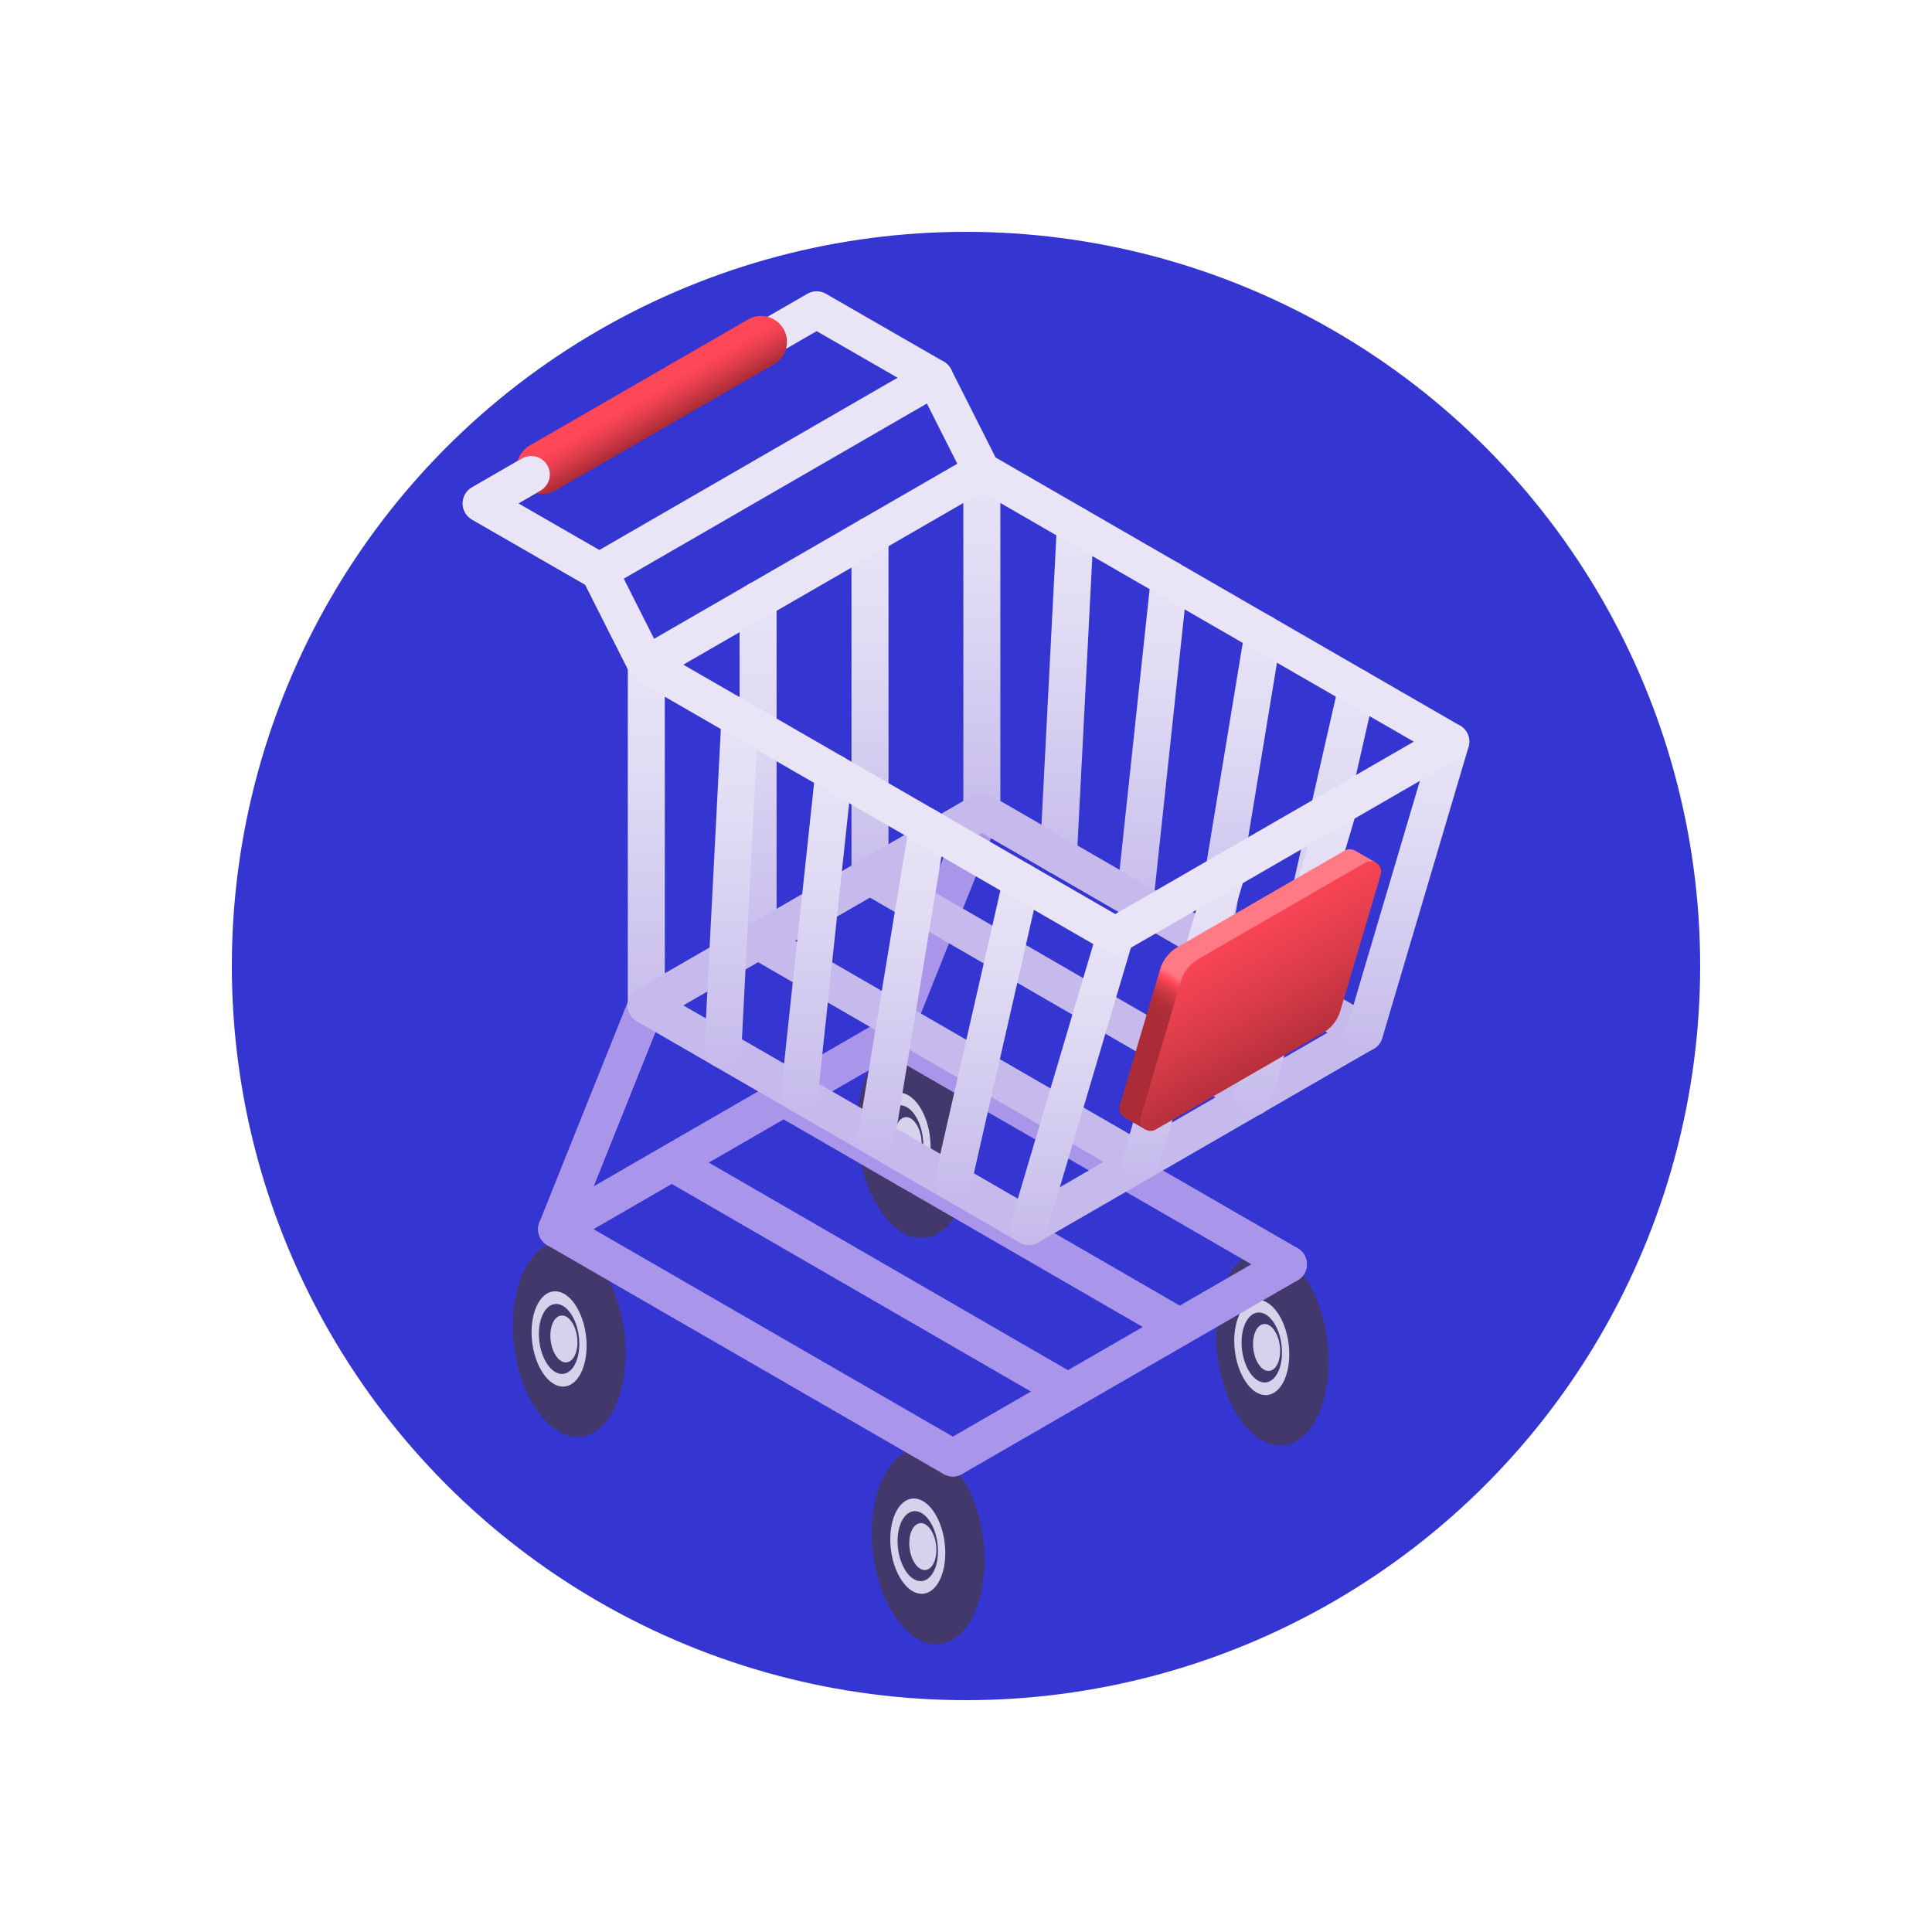 <?xml version="1.0"?>
<svg xmlns="http://www.w3.org/2000/svg" xmlns:xlink="http://www.w3.org/1999/xlink" xmlns:svgjs="http://svgjs.com/svgjs" version="1.1" width="512" height="512" x="0" y="0" viewBox="0 0 512 512" style="enable-background:new 0 0 512 512" xml:space="preserve" class=""><circle r="256" cx="256" cy="256" fill="#3535d1" shape="circle" transform="matrix(0.76,0,0,0.76,61.44,61.44)"/><g transform="matrix(0.7,0,0,0.7,76.8,77.194)"><linearGradient xmlns="http://www.w3.org/2000/svg" id="lg1"><stop offset="0" stop-color="#c5baeb"/><stop offset=".148" stop-color="#ccc2ed"/><stop offset=".679" stop-color="#e1dcf4"/><stop offset="1" stop-color="#e9e5f6"/></linearGradient><linearGradient xmlns="http://www.w3.org/2000/svg" xmlns:xlink="http://www.w3.org/1999/xlink" id="SVGID_1_" gradientUnits="userSpaceOnUse" x1="134.969" x2="134.969" xlink:href="#lg1" y1="277.352" y2="134.354"/><linearGradient xmlns="http://www.w3.org/2000/svg" xmlns:xlink="http://www.w3.org/1999/xlink" id="SVGID_2_" gradientUnits="userSpaceOnUse" x1="177.283" x2="177.283" xlink:href="#lg1" y1="252.903" y2="109.905"/><linearGradient xmlns="http://www.w3.org/2000/svg" xmlns:xlink="http://www.w3.org/1999/xlink" id="SVGID_3_" gradientUnits="userSpaceOnUse" x1="219.651" x2="219.651" xlink:href="#lg1" y1="228.476" y2="85.443"/><linearGradient xmlns="http://www.w3.org/2000/svg" xmlns:xlink="http://www.w3.org/1999/xlink" id="SVGID_4_" gradientUnits="userSpaceOnUse" x1="261.998" x2="261.998" xlink:href="#lg1" y1="204.006" y2="61.008"/><linearGradient xmlns="http://www.w3.org/2000/svg" xmlns:xlink="http://www.w3.org/1999/xlink" id="SVGID_5_" gradientUnits="userSpaceOnUse" x1="294.203" x2="294.203" xlink:href="#lg1" y1="220.793" y2="81.507"/><linearGradient xmlns="http://www.w3.org/2000/svg" xmlns:xlink="http://www.w3.org/1999/xlink" id="SVGID_6_" gradientUnits="userSpaceOnUse" x1="326.475" x2="326.475" xlink:href="#lg1" y1="237.518" y2="101.942"/><linearGradient xmlns="http://www.w3.org/2000/svg" xmlns:xlink="http://www.w3.org/1999/xlink" id="SVGID_7_" gradientUnits="userSpaceOnUse" x1="358.772" x2="358.772" xlink:href="#lg1" y1="254.205" y2="122.442"/><linearGradient xmlns="http://www.w3.org/2000/svg" xmlns:xlink="http://www.w3.org/1999/xlink" id="SVGID_8_" gradientUnits="userSpaceOnUse" x1="391.037" x2="391.037" xlink:href="#lg1" y1="270.93" y2="142.991"/><linearGradient xmlns="http://www.w3.org/2000/svg" xmlns:xlink="http://www.w3.org/1999/xlink" id="SVGID_9_" gradientUnits="userSpaceOnUse" x1="296.153" x2="296.153" xlink:href="#lg1" y1="361.052" y2="236.847"/><linearGradient xmlns="http://www.w3.org/2000/svg" xmlns:xlink="http://www.w3.org/1999/xlink" id="SVGID_10_" gradientUnits="userSpaceOnUse" x1="167.174" x2="167.174" xlink:href="#lg1" y1="294.138" y2="154.853"/><linearGradient xmlns="http://www.w3.org/2000/svg" xmlns:xlink="http://www.w3.org/1999/xlink" id="SVGID_11_" gradientUnits="userSpaceOnUse" x1="199.446" x2="199.446" xlink:href="#lg1" y1="310.864" y2="175.288"/><linearGradient xmlns="http://www.w3.org/2000/svg" xmlns:xlink="http://www.w3.org/1999/xlink" id="SVGID_12_" gradientUnits="userSpaceOnUse" x1="231.743" x2="231.743" xlink:href="#lg1" y1="327.551" y2="195.788"/><linearGradient xmlns="http://www.w3.org/2000/svg" xmlns:xlink="http://www.w3.org/1999/xlink" id="SVGID_13_" gradientUnits="userSpaceOnUse" x1="264.009" x2="264.009" xlink:href="#lg1" y1="344.277" y2="216.336"/><linearGradient xmlns="http://www.w3.org/2000/svg" xmlns:xlink="http://www.w3.org/1999/xlink" id="SVGID_14_" gradientUnits="userSpaceOnUse" x1="338.507" x2="338.507" xlink:href="#lg1" y1="336.637" y2="212.406"/><linearGradient xmlns="http://www.w3.org/2000/svg" xmlns:xlink="http://www.w3.org/1999/xlink" id="SVGID_15_" gradientUnits="userSpaceOnUse" x1="380.861" x2="380.861" xlink:href="#lg1" y1="312.21" y2="187.945"/><linearGradient xmlns="http://www.w3.org/2000/svg" xmlns:xlink="http://www.w3.org/1999/xlink" id="SVGID_16_" gradientUnits="userSpaceOnUse" x1="423.206" x2="423.206" xlink:href="#lg1" y1="287.761" y2="163.496"/><linearGradient xmlns="http://www.w3.org/2000/svg" id="lg2"><stop offset="0" stop-color="#ab2c37"/><stop offset=".073" stop-color="#b32f3a"/><stop offset=".483" stop-color="#dc3c4a"/><stop offset=".806" stop-color="#f64453"/><stop offset="1" stop-color="#ff4757"/></linearGradient><linearGradient xmlns="http://www.w3.org/2000/svg" xmlns:xlink="http://www.w3.org/1999/xlink" id="SVGID_17_" gradientUnits="userSpaceOnUse" x1="141.787" x2="134.816" xlink:href="#lg2" y1="51.215" y2="39.141"/><linearGradient xmlns="http://www.w3.org/2000/svg" id="SVGID_18_" gradientUnits="userSpaceOnUse" x1="342.889" x2="356.376" y1="283.387" y2="260.027"><stop offset="0" stop-color="#ab2c37"/><stop offset=".136" stop-color="#ae2d38"/><stop offset=".247" stop-color="#b8303c"/><stop offset=".349" stop-color="#ca3643"/><stop offset=".446" stop-color="#e13e4c"/><stop offset=".535" stop-color="#ff4757"/><stop offset=".65" stop-color="#ff7a85"/></linearGradient><linearGradient xmlns="http://www.w3.org/2000/svg" xmlns:xlink="http://www.w3.org/1999/xlink" id="SVGID_19_" gradientUnits="userSpaceOnUse" x1="383.33" x2="350.146" xlink:href="#lg2" y1="294.166" y2="236.69"/><g xmlns="http://www.w3.org/2000/svg"><g><g><g><ellipse cx="105.789" cy="396.631" fill="#43386b" rx="20.996" ry="37.112" transform="matrix(.993 -.121 .121 .993 -47.209 15.712)" data-original="#43386b" style=""/></g></g><g><g><path d="m108.77 384.818c4.349 7.533 4.821 18.928 1.055 25.452s-10.345 5.706-14.695-1.827c-4.349-7.533-4.821-18.928-1.055-25.452 3.767-6.524 10.346-5.706 14.695 1.827z" fill="#d7d1eb" data-original="#d7d1eb" style=""/></g></g><g><g><path d="m106.959 387.955c3.194 5.533 3.542 13.903.775 18.694-2.767 4.792-7.599 4.191-10.793-1.342s-3.541-13.903-.775-18.695 7.599-4.19 10.793 1.343z" fill="#43386b" data-original="#43386b" style=""/></g></g><g><g><path d="m107.13 390.817c2.14 3.707 2.373 9.315.519 12.526s-5.092 2.808-7.232-.899-2.373-9.315-.519-12.526 5.091-2.808 7.232.899z" fill="#d7d1eb" data-original="#d7d1eb" style=""/></g></g></g><g><g><g><ellipse cx="241.583" cy="475.073" fill="#43386b" rx="20.996" ry="37.112" transform="matrix(.993 -.121 .121 .993 -55.701 32.717)" data-original="#43386b" style=""/></g></g><g><g><path d="m244.563 463.261c4.349 7.533 4.821 18.928 1.055 25.452s-10.345 5.706-14.695-1.828c-4.349-7.533-4.821-18.928-1.055-25.452 3.767-6.523 10.346-5.705 14.695 1.828z" fill="#d7d1eb" data-original="#d7d1eb" style=""/></g></g><g><g><path d="m242.752 466.397c3.194 5.533 3.542 13.903.775 18.694-2.767 4.792-7.599 4.191-10.793-1.342s-3.541-13.903-.775-18.695 7.599-4.19 10.793 1.343z" fill="#43386b" data-original="#43386b" style=""/></g></g><g><g><ellipse cx="239.567" cy="475.073" fill="#d7d1eb" rx="5.049" ry="8.925" transform="matrix(.993 -.121 .121 .993 -55.719 32.475)" data-original="#d7d1eb" style=""/></g></g></g><g><g><g><g><ellipse cx="236.023" cy="321.419" fill="#43386b" rx="20.996" ry="37.112" transform="matrix(.993 -.121 .121 .993 -37.152 30.915)" data-original="#43386b" style=""/></g></g><g><g><path d="m239.003 309.607c4.349 7.533 4.821 18.928 1.055 25.452s-10.345 5.706-14.695-1.827c-4.349-7.533-4.821-18.928-1.055-25.452 3.767-6.524 10.346-5.706 14.695 1.827z" fill="#d7d1eb" data-original="#d7d1eb" style=""/></g></g><g><g><path d="m237.193 312.743c3.194 5.533 3.542 13.903.775 18.695s-7.599 4.191-10.793-1.342-3.541-13.903-.775-18.695 7.598-4.191 10.793 1.342z" fill="#43386b" data-original="#43386b" style=""/></g></g><g><g><ellipse cx="234.007" cy="321.419" fill="#d7d1eb" rx="5.049" ry="8.925" transform="matrix(.993 -.121 .121 .993 -37.169 30.674)" data-original="#d7d1eb" style=""/></g></g></g><g><g><g><ellipse cx="371.816" cy="399.861" fill="#43386b" rx="20.996" ry="37.112" transform="matrix(.993 -.121 .121 .993 -45.644 47.92)" data-original="#43386b" style=""/></g></g><g><g><path d="m374.796 388.049c4.349 7.533 4.821 18.928 1.055 25.452s-10.345 5.706-14.695-1.828c-4.349-7.533-4.821-18.928-1.055-25.452 3.767-6.523 10.346-5.705 14.695 1.828z" fill="#d7d1eb" data-original="#d7d1eb" style=""/></g></g><g><g><path d="m372.986 391.185c3.195 5.533 3.542 13.903.775 18.695s-7.599 4.191-10.793-1.342-3.541-13.903-.775-18.695 7.598-4.191 10.793 1.342z" fill="#43386b" data-original="#43386b" style=""/></g></g><g><g><path d="m373.156 394.048c2.141 3.707 2.373 9.315.519 12.526s-5.091 2.808-7.232-.899-2.373-9.315-.519-12.526 5.092-2.809 7.232.899z" fill="#d7d1eb" data-original="#d7d1eb" style=""/></g></g></g></g><g><path d="m101.011 362.053c-2.422 0-4.777-1.256-6.074-3.504-1.935-3.351-.787-7.636 2.564-9.571l127.03-73.346c3.35-1.936 7.637-.786 9.571 2.564 1.935 3.351.787 7.636-2.564 9.571l-127.03 73.346c-1.103.637-2.309.94-3.497.94z" fill="#a996eb" data-original="#a996eb" style=""/></g><g><path d="m378.049 375.362c-1.188 0-2.393-.303-3.496-.94l-150.021-86.615c-3.019-1.743-4.297-5.439-3-8.674l33.963-84.74c1.438-3.592 5.515-5.336 9.11-3.897 3.591 1.44 5.335 5.518 3.896 9.11l-31.702 79.102 144.761 83.578c3.351 1.935 4.499 6.22 2.564 9.571-1.298 2.248-3.653 3.505-6.075 3.505z" fill="#a996eb" data-original="#a996eb" style=""/></g><g><path d="m251.02 448.708c-1.188 0-2.393-.303-3.496-.94l-150.023-86.615c-3.019-1.743-4.297-5.439-3-8.674l33.964-84.74c1.438-3.591 5.515-5.336 9.11-3.897 3.592 1.44 5.335 5.518 3.896 9.11l-31.704 79.102 144.762 83.579c3.351 1.935 4.499 6.219 2.564 9.571-1.296 2.248-3.651 3.504-6.073 3.504z" fill="#a996eb" data-original="#a996eb" style=""/></g><g><path d="m134.969 277.352c-3.87 0-7.006-3.137-7.006-7.006v-128.986c0-3.87 3.136-7.006 7.006-7.006s7.006 3.137 7.006 7.006v128.986c0 3.87-3.136 7.006-7.006 7.006z" fill="url(#SVGID_1_)" data-original="url(#SVGID_1_)" style=""/></g><g><path d="m364.52 312.209c-1.189 0-2.395-.303-3.499-.941l-144.876-83.732c-3.35-1.936-4.497-6.222-2.56-9.572 1.936-3.349 6.221-4.497 9.572-2.56l144.876 83.732c3.35 1.936 4.497 6.222 2.56 9.572-1.299 2.245-3.653 3.501-6.073 3.501z" fill="#c5baeb" data-original="#c5baeb" style=""/></g><g><path d="m322.151 336.636c-1.189 0-2.395-.303-3.499-.941l-144.874-83.731c-3.35-1.936-4.497-6.222-2.56-9.572 1.936-3.349 6.221-4.497 9.572-2.56l144.874 83.732c3.35 1.936 4.497 6.222 2.56 9.572-1.299 2.245-3.653 3.5-6.073 3.5z" fill="#c5baeb" data-original="#c5baeb" style=""/></g><g><path d="m335.067 398.034c-1.189 0-2.395-.303-3.499-.941l-144.874-83.732c-3.35-1.936-4.497-6.221-2.56-9.572 1.936-3.349 6.219-4.497 9.572-2.56l144.874 83.731c3.35 1.936 4.497 6.222 2.56 9.572-1.299 2.247-3.652 3.502-6.073 3.502z" fill="#a996eb" data-original="#a996eb" style=""/></g><g><path d="m292.699 422.461c-1.189 0-2.395-.303-3.499-.941l-144.876-83.732c-3.35-1.936-4.497-6.222-2.56-9.572 1.936-3.349 6.221-4.498 9.572-2.56l144.876 83.732c3.35 1.936 4.497 6.222 2.56 9.572-1.298 2.246-3.652 3.501-6.073 3.501z" fill="#a996eb" data-original="#a996eb" style=""/></g><g><path d="m177.283 252.903c-3.87 0-7.006-3.137-7.006-7.006v-128.986c0-3.87 3.136-7.006 7.006-7.006s7.006 3.137 7.006 7.006v128.986c0 3.87-3.136 7.006-7.006 7.006z" fill="url(#SVGID_2_)" data-original="url(#SVGID_2_)" style=""/></g><g><path d="m219.651 228.476c-3.87 0-7.006-3.137-7.006-7.006v-129.021c0-3.87 3.136-7.006 7.006-7.006s7.006 3.137 7.006 7.006v129.021c0 3.869-3.137 7.006-7.006 7.006z" fill="url(#SVGID_3_)" data-original="url(#SVGID_3_)" style=""/></g><g><path d="m261.998 204.006c-3.87 0-7.006-3.137-7.006-7.006v-128.986c0-3.87 3.136-7.006 7.006-7.006s7.006 3.137 7.006 7.006v128.986c0 3.869-3.136 7.006-7.006 7.006z" fill="url(#SVGID_4_)" data-original="url(#SVGID_4_)" style=""/></g><g><path d="m290.986 220.792c-.12 0-.242-.003-.365-.01-3.864-.199-6.837-3.493-6.637-7.357l6.445-125.273c.198-3.864 3.427-6.834 7.357-6.637 3.864.199 6.837 3.493 6.637 7.357l-6.445 125.273c-.192 3.743-3.287 6.647-6.992 6.647z" fill="url(#SVGID_5_)" data-original="url(#SVGID_5_)" style=""/></g><g><path d="m319.982 237.518c-.249 0-.499-.013-.754-.04-3.847-.412-6.633-3.864-6.221-7.712l13.003-121.561c.412-3.847 3.844-6.634 7.712-6.222 3.847.412 6.633 3.864 6.221 7.712l-13.003 121.561c-.384 3.594-3.424 6.262-6.958 6.262z" fill="url(#SVGID_6_)" data-original="url(#SVGID_6_)" style=""/></g><g><path d="m349.07 254.205c-.379 0-.762-.031-1.148-.094-3.818-.63-6.403-4.235-5.773-8.053l19.419-117.749c.629-3.818 4.237-6.4 8.053-5.773 3.818.63 6.403 4.235 5.773 8.053l-19.419 117.749c-.566 3.431-3.537 5.867-6.905 5.867z" fill="url(#SVGID_7_)" data-original="url(#SVGID_7_)" style=""/></g><g><path d="m378.063 270.93c-.516 0-1.04-.057-1.564-.177-3.773-.86-6.133-4.615-5.274-8.388l25.963-113.924c.859-3.773 4.614-6.133 8.388-5.274 3.773.86 6.133 4.615 5.274 8.388l-25.963 113.925c-.74 3.248-3.628 5.45-6.824 5.45z" fill="url(#SVGID_8_)" data-original="url(#SVGID_8_)" style=""/></g><g><path d="m279.812 361.05c-1.211 0-2.421-.313-3.506-.94l-144.843-83.698c-2.166-1.252-3.5-3.565-3.5-6.068s1.336-4.815 3.503-6.066l127.038-73.346c2.169-1.252 4.84-1.251 7.009.001l144.843 83.698c2.166 1.252 3.5 3.565 3.5 6.068 0 2.502-1.336 4.815-3.503 6.066l-127.039 73.346c-1.083.626-2.293.939-3.502.939zm-130.835-90.701 130.836 75.604 113.029-65.258-130.836-75.604z" fill="#c5baeb" data-original="#c5baeb" style=""/></g><g><path d="m279.814 361.052c-.66 0-1.33-.094-1.995-.291-3.71-1.1-5.825-5-4.725-8.709l32.683-110.188c1.1-3.71 5-5.825 8.71-4.724 3.71 1.1 5.825 5 4.725 8.709l-32.683 110.188c-.903 3.044-3.693 5.015-6.715 5.015z" fill="url(#SVGID_9_)" data-original="url(#SVGID_9_)" style=""/></g><g><path d="m163.956 294.138c-.12 0-.242-.003-.365-.009-3.864-.199-6.837-3.493-6.637-7.357l6.447-125.273c.198-3.863 3.457-6.836 7.357-6.637 3.864.199 6.837 3.493 6.637 7.357l-6.447 125.273c-.192 3.742-3.288 6.646-6.992 6.646z" fill="url(#SVGID_10_)" data-original="url(#SVGID_10_)" style=""/></g><g><path d="m192.953 310.864c-.249 0-.499-.013-.754-.04-3.847-.412-6.633-3.864-6.221-7.712l13.003-121.561c.411-3.848 3.849-6.635 7.712-6.222 3.847.412 6.633 3.864 6.221 7.712l-13.003 121.561c-.384 3.594-3.424 6.262-6.958 6.262z" fill="url(#SVGID_11_)" data-original="url(#SVGID_11_)" style=""/></g><g><path d="m222.041 327.551c-.379 0-.762-.031-1.148-.094-3.818-.63-6.403-4.235-5.773-8.053l19.419-117.749c.631-3.818 4.242-6.401 8.053-5.773 3.818.63 6.403 4.235 5.773 8.053l-19.419 117.749c-.566 3.432-3.537 5.867-6.905 5.867z" fill="url(#SVGID_12_)" data-original="url(#SVGID_12_)" style=""/></g><g><path d="m251.034 344.276c-.516 0-1.04-.057-1.564-.177-3.773-.86-6.133-4.615-5.274-8.388l25.963-113.924c.859-3.773 4.616-6.135 8.388-5.274 3.773.86 6.133 4.615 5.274 8.388l-25.963 113.924c-.74 3.249-3.628 5.451-6.824 5.451z" fill="url(#SVGID_13_)" data-original="url(#SVGID_13_)" style=""/></g><g><path d="m322.16 336.637c-.66 0-1.33-.094-1.995-.291-3.71-1.101-5.825-5-4.725-8.71l32.7-110.214c1.103-3.709 5.002-5.825 8.71-4.724 3.71 1.101 5.825 5 4.725 8.71l-32.7 110.214c-.905 3.044-3.693 5.015-6.715 5.015z" fill="url(#SVGID_14_)" data-original="url(#SVGID_14_)" style=""/></g><g><path d="m364.529 312.21c-.66 0-1.329-.094-1.994-.29-3.71-1.099-5.825-4.998-4.727-8.708l32.668-110.25c1.1-3.71 4.999-5.824 8.709-4.727 3.71 1.099 5.825 4.998 4.727 8.708l-32.668 110.25c-.903 3.045-3.692 5.017-6.715 5.017z" fill="url(#SVGID_15_)" data-original="url(#SVGID_15_)" style=""/></g><g><path d="m406.875 287.761c-.66 0-1.329-.094-1.994-.29-3.71-1.099-5.825-4.998-4.727-8.708l32.668-110.249c1.1-3.711 4.997-5.825 8.709-4.727 3.71 1.099 5.825 4.998 4.727 8.708l-32.668 110.248c-.903 3.046-3.692 5.018-6.715 5.018z" fill="url(#SVGID_16_)" data-original="url(#SVGID_16_)" style=""/></g><g><path d="m312.495 250.862c-1.21 0-2.419-.313-3.503-.939l-177.526-102.495c-2.168-1.251-3.503-3.564-3.503-6.068 0-2.503 1.336-4.816 3.503-6.068l127.038-73.346c2.168-1.251 4.839-1.251 7.006 0l177.528 102.495c2.168 1.251 3.503 3.564 3.503 6.068 0 2.503-1.336 4.816-3.503 6.068l-127.04 73.346c-1.084.626-2.293.939-3.503.939zm-163.514-109.502 163.514 94.405 113.027-65.256-163.515-94.405z" fill="#e9e5f6" data-original="#e9e5f6" style="" class=""/></g><g><path d="m134.974 148.368c-2.56 0-5.028-1.408-6.261-3.851l-16.87-33.426-42.881-24.69c-2.17-1.25-3.509-3.563-3.51-6.068s1.334-4.82 3.503-6.072l126.999-73.322c2.165-1.25 4.832-1.251 6.999-.004l44.654 25.713c1.184.682 2.143 1.695 2.759 2.915l17.815 35.295c1.743 3.454.356 7.668-3.098 9.412-3.455 1.742-7.669.357-9.412-3.098l-16.871-33.427-39.339-22.652-112.977 65.228 34.167 19.672c1.184.682 2.143 1.695 2.759 2.915l17.814 35.295c1.743 3.455.356 7.668-3.098 9.412-1.013.511-2.09.753-3.152.753z" fill="#e9e5f6" data-original="#e9e5f6" style="" class=""/></g><g><path d="m251.034 448.708c-2.422 0-4.777-1.256-6.074-3.504-1.935-3.351-.787-7.636 2.564-9.571l127.029-73.347c3.351-1.936 7.636-.786 9.571 2.564 1.935 3.351.787 7.636-2.564 9.571l-127.03 73.347c-1.103.637-2.308.94-3.496.94z" fill="#a996eb" data-original="#a996eb" style=""/></g><g><path d="m95.714 76.718c-3.391 0-6.688-1.759-8.505-4.906-2.708-4.692-1.1-10.691 3.591-13.399l82.713-47.754c4.692-2.708 10.69-1.101 13.4 3.59 2.708 4.692 1.1 10.69-3.591 13.399l-82.713 47.754c-1.545.892-3.231 1.316-4.895 1.316z" fill="url(#SVGID_17_)" data-original="url(#SVGID_17_)" style=""/></g><g><path d="m134.974 148.368c-2.56 0-5.028-1.408-6.261-3.851l-16.87-33.426-42.881-24.69c-2.17-1.25-3.509-3.563-3.51-6.068s1.334-4.819 3.503-6.072l18.969-10.952c3.35-1.936 7.636-.786 9.571 2.564 1.935 3.351.787 7.636-2.564 9.571l-8.446 4.876 34.167 19.672c1.184.682 2.143 1.695 2.759 2.915l17.814 35.295c1.743 3.455.356 7.668-3.098 9.412-1.014.512-2.091.754-3.153.754z" fill="#e9e5f6" data-original="#e9e5f6" style="" class=""/></g><g><path d="m117.161 113.072c-2.421 0-4.776-1.256-6.073-3.502-1.936-3.351-.79-7.636 2.562-9.571l126.956-73.346c3.347-1.936 7.636-.789 9.571 2.562 1.936 3.351.79 7.636-2.562 9.571l-126.956 73.346c-1.103.637-2.308.94-3.498.94z" fill="#e9e5f6" data-original="#e9e5f6" style="" class=""/></g><g><path d="m410.964 216.19-7.531-4.346c-1.161-.734-2.692-.896-4.103-.081l-63.184 36.479c-3.216 1.857-5.597 4.876-6.653 8.436l-15.285 51.53c-.588 1.981.389 3.785 1.915 4.626l-.004.004 7.883 4.541z" fill="url(#SVGID_18_)" data-original="url(#SVGID_18_)" style=""/><path d="m344.009 252.778 63.184-36.479c3.117-1.799 6.832 1.131 5.809 4.581l-15.284 51.53c-1.056 3.56-3.437 6.579-6.653 8.436l-63.184 36.479c-3.117 1.799-6.832-1.131-5.809-4.581l15.285-51.53c1.055-3.56 3.436-6.58 6.652-8.436z" fill="url(#SVGID_19_)" data-original="url(#SVGID_19_)" style=""/></g></g></g></svg>
